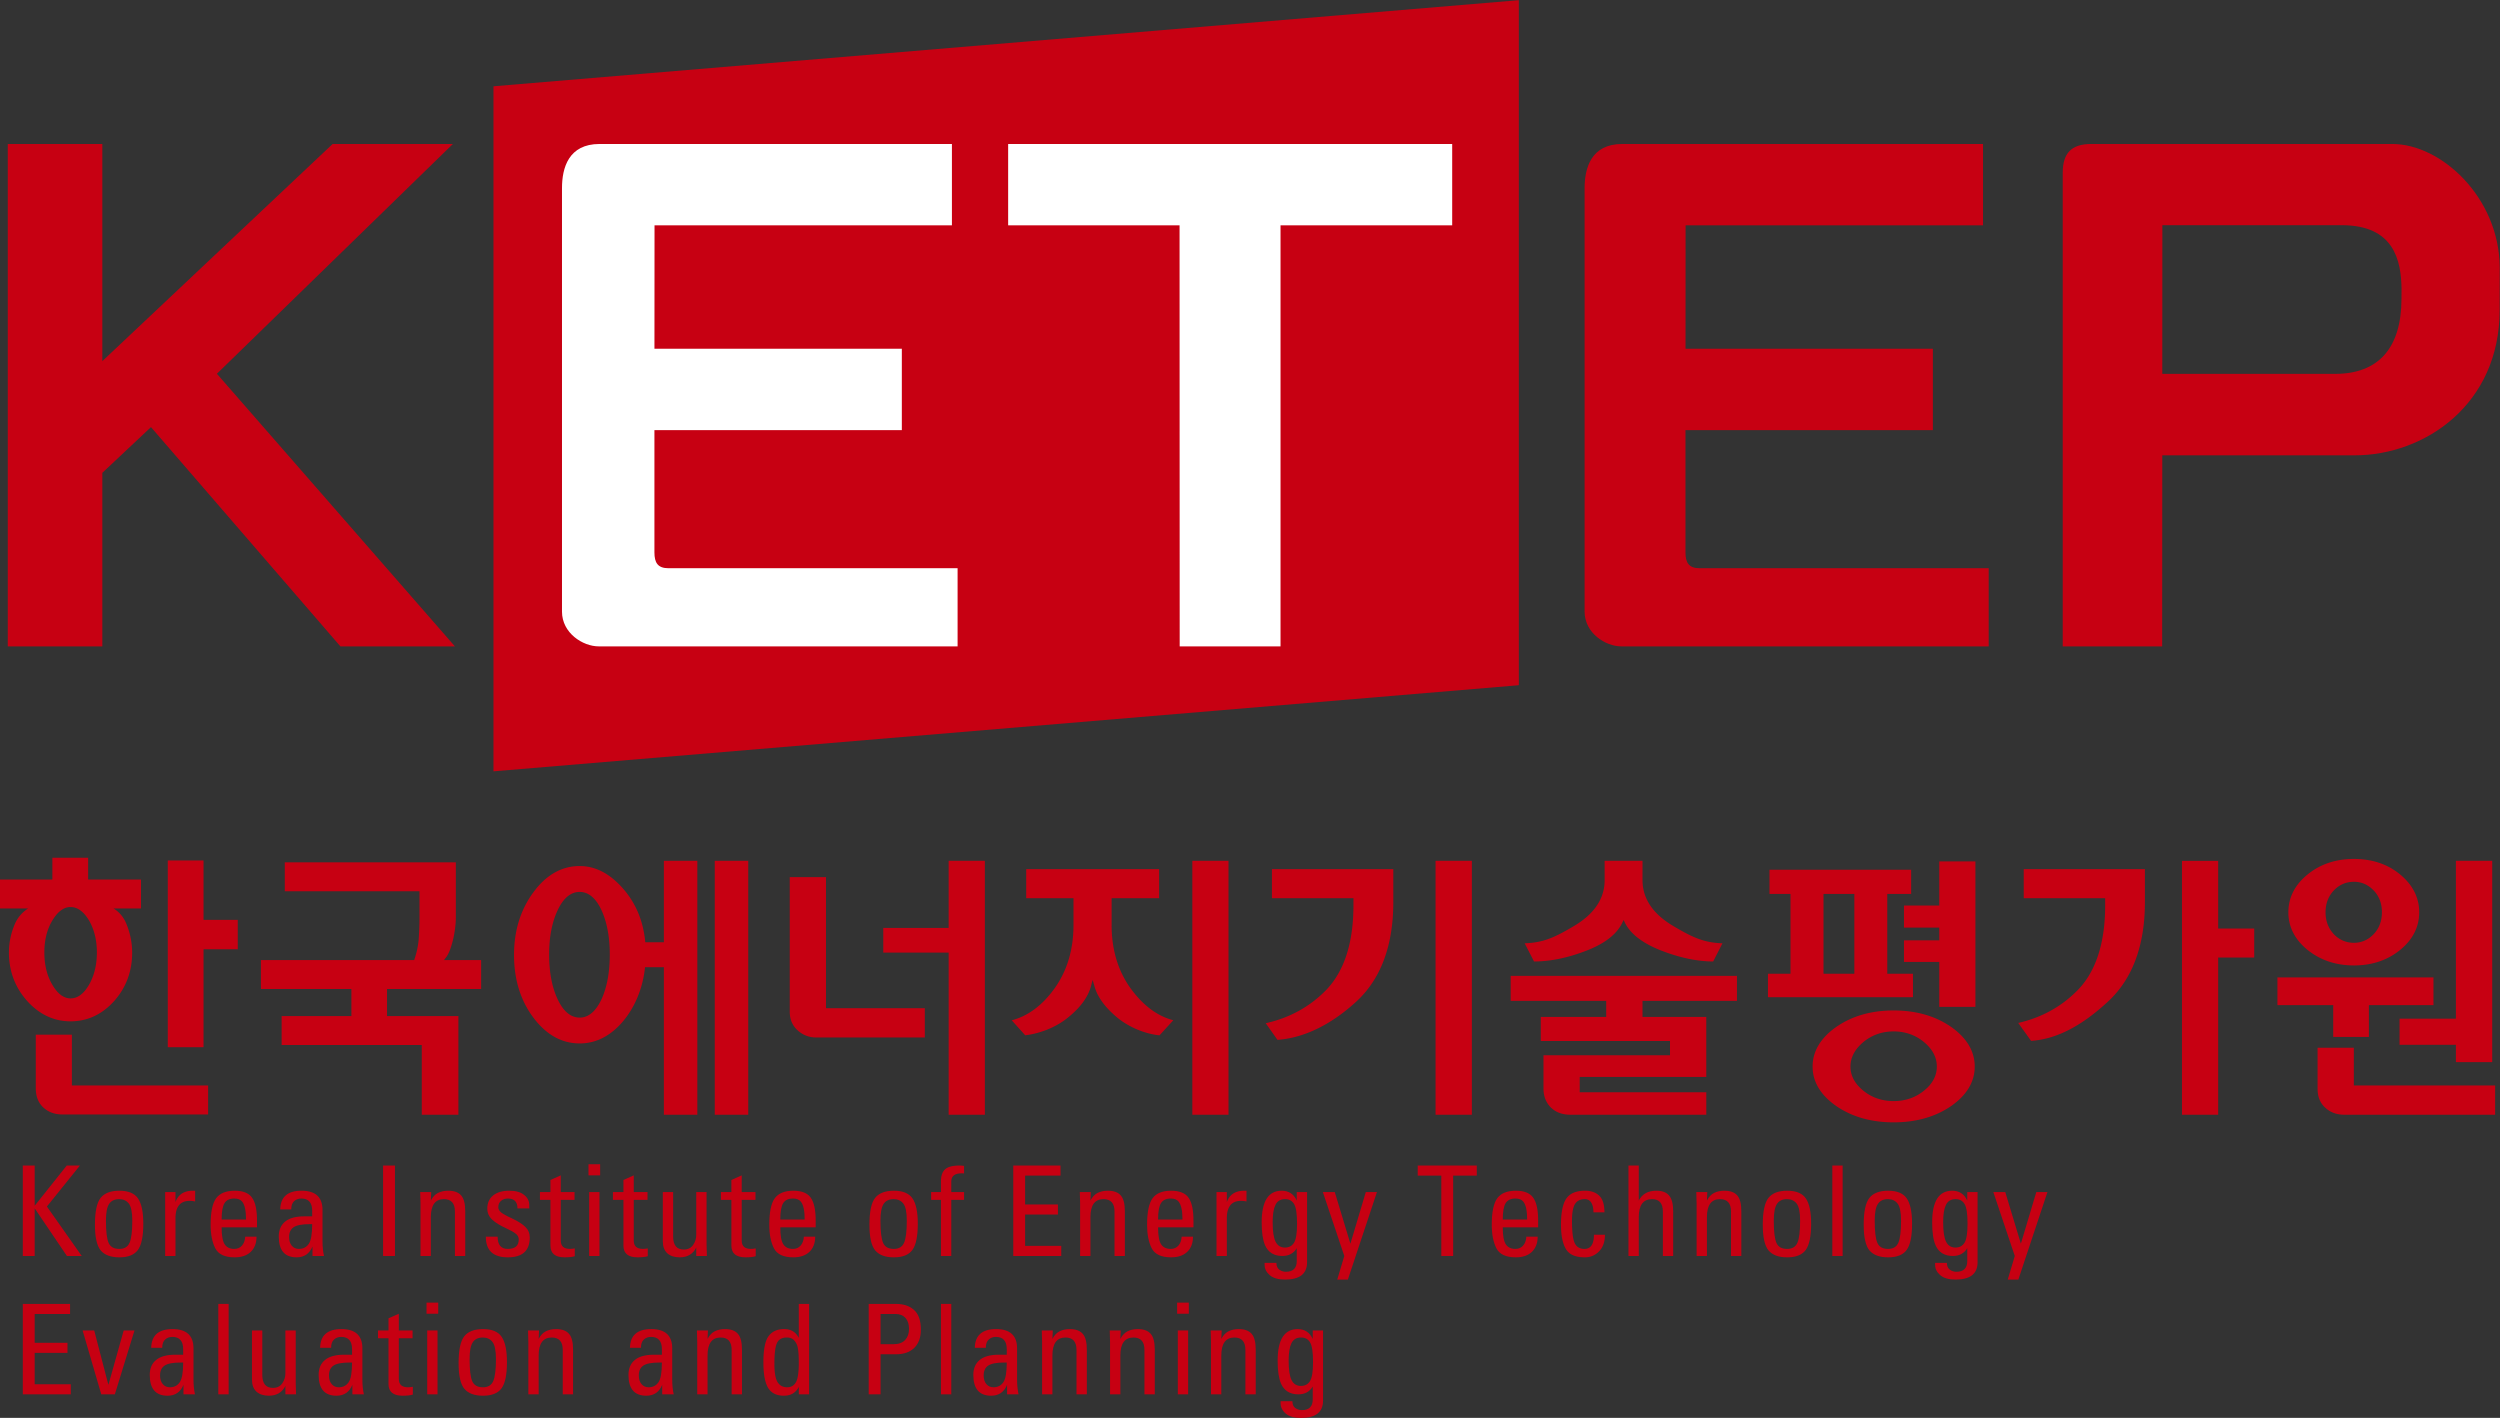 <svg xmlns="http://www.w3.org/2000/svg" xml:space="preserve" width="705.291" height="400" viewBox="0 0 705.291 400"><rect x="0" y="0" width="705.291" height="400" fill="#333333" stroke="none"/><defs><clipPath id="a" clipPathUnits="userSpaceOnUse"><path d="M0 595.28h841.89V0H0Z"/></clipPath></defs><g clip-path="url(#a)" transform="matrix(2.355 0 0 -2.355 -683.998 824.735)"><path d="M0 0v14.645h29.635v9.748H.006l.008 14.782h35.63v9.746h-43.22c-3.723 0-4.504-2.871-4.509-5.28V-7.098c0-2.575 2.511-4.165 4.393-4.165h44.016v9.362H1.687C.397-1.901 0-1.235 0 0m-162.061 48.921-27.591-26.013v26.013h-11.327v-60.184h11.327V9.526l5.826 5.476 22.693-26.265h13.717l-28.513 32.657 28.274 27.527zM85.78 31.593c-.053 3.315-.854 7.599-7.155 7.599H57.129l-.01-17.811h20.707c5.197 0 7.946 3.111 7.946 9.005zm11.761 2.604-.007-5.168c0-11.304-8.957-17.407-17.386-17.407H57.119l-.015-22.885H45.193v56.728c0 2.344 1.022 3.456 3.426 3.456h36.043c5.896 0 12.802-6.417 12.879-14.724M-19.963-15.916l-122.833-10.316v82.064l122.833 10.316z" style="fill:#c70012;fill-opacity:1;fill-rule:nonzero;stroke:none" transform="translate(492.356 284.037)"/><path d="M0 0h20.534l.015-50.438H32.63V0h20.564v9.746H0Zm-40.694-41.076h34.638v-9.362h-42.998c-1.889 0-4.397 1.59-4.393 4.166V4.466c0 2.409.782 5.28 4.501 5.28h42.21V0h-35.626l-.01-14.782h29.635v-9.748h-29.638v-14.645c0-1.235.393-1.901 1.681-1.901" style="fill:#fff;fill-opacity:1;fill-rule:nonzero;stroke:none" transform="translate(411.216 323.212)"/><path d="m0 0-1.124 2.182c2.321.073 3.696.755 6.015 2.134 2.365 1.431 3.566 3.257 3.566 5.436v2.308h4.537V9.752c0-2.179 1.205-4.005 3.577-5.436 2.322-1.379 3.699-2.061 5.998-2.134L21.459 0c-1.904.009-3.988.445-6.201 1.302-2.221.865-3.682 1.977-4.35 3.304l-.178.366-.178-.368c-.67-1.367-2.116-2.479-4.306-3.315C4.064.442 1.965.009 0 0m24.307-4.713v2.996H-2.799v-2.996H8.645v-1.928H.807v-2.882h15.479v-1.711H1.131v-3.983c0-.923.299-1.685.876-2.265.589-.578 1.372-.872 2.329-.872h16.299v2.686H5.469v1.839h15.164v7.188h-7.639v1.928zM-7.449-18.354h-4.349V12.06h4.349zM-31.398 7.583h9.764v-.848c0-4.524-1.12-7.964-3.333-10.215-1.933-1.96-4.344-3.284-7.174-3.913l1.405-1.993c3.148.22 6.413 1.799 9.446 4.586 2.943 2.706 4.431 6.717 4.431 11.905v3.958h-14.539zm-11.819-14.62-1.648-1.808c-1.696.166-3.577.943-4.947 2.032-1.542 1.257-2.508 2.563-2.857 3.89l-.209.724-.189-.724c-.351-1.349-1.315-2.645-2.849-3.859-1.634-1.299-3.675-1.911-5.042-2.053l-1.611 1.794c1.905.488 3.609 1.739 5.064 3.728 1.549 2.124 2.334 4.706 2.334 7.667v3.229h-5.664v3.48h15.922v-3.48h-5.691V4.354c0-2.973.79-5.551 2.343-7.667 1.475-1.989 3.166-3.237 5.044-3.724m2.282-11.317h4.334V12.06h-4.334zM-65.789 12.06v-30.414h-4.338V1.064h-7.83v2.961h7.83v8.035Zm-19.031-1.953h-4.344V-6c0-.926.316-1.675.934-2.235a3.215 3.215 0 0 1 2.241-.865h13.007v3.504H-84.82Zm-26.874-14.591c-.686-1.479-1.571-2.237-2.634-2.237-1.074 0-1.972.758-2.657 2.237-.668 1.437-1.002 3.228-1.002 5.327 0 2.049.334 3.822 1.002 5.261.685 1.479 1.58 2.231 2.657 2.231 1.067 0 1.954-.752 2.634-2.231.647-1.443.972-3.213.972-5.261 0-2.099-.325-3.89-.972-5.327m7.451 6.787h-2.225c-.263 2.801-1.297 4.949-2.836 6.622-1.491 1.626-3.145 2.51-5.024 2.51-2.14 0-4.004-1.048-5.528-3.122-1.555-2.092-2.337-4.625-2.337-7.53 0-2.934.782-5.469 2.337-7.529 1.531-2.036 3.388-3.068 5.528-3.068 1.89 0 3.576.828 5.024 2.455 1.445 1.629 2.513 3.924 2.808 6.676h2.253v-17.671h4.009V12.06h-4.009zm6.097-20.657h4.011V12.06h-4.011zM95.738-9.039h4.273v3.809h7.735v3.327H89.054V-5.23h6.684zm2.469-5.807v4.513h-4.343v-4.884c0-.983.295-1.735.923-2.298.593-.556 1.355-.839 2.283-.839h18.063v3.508zm5.475 4.864h6.752v-2.07h4.35V12.06h-4.35V-6.846h-6.752zM94.818 5.896c0-1.032.332-1.905.981-2.614.662-.69 1.48-1.042 2.424-1.042.91 0 1.705.352 2.366 1.042.653.695.983 1.569.983 2.614 0 1.049-.33 1.928-.983 2.608-.661.693-1.456 1.046-2.366 1.046-.944 0-1.762-.353-2.424-1.049-.649-.694-.981-1.571-.981-2.605m-4.455 0c0 1.757.772 3.274 2.273 4.506 1.528 1.257 3.402 1.885 5.584 1.885 2.182 0 4.058-.628 5.564-1.885 1.498-1.251 2.253-2.764 2.253-4.506 0-1.744-.755-3.254-2.253-4.486-1.516-1.246-3.391-1.881-5.564-1.881-2.167 0-4.051.635-5.584 1.881-1.501 1.231-2.273 2.736-2.273 4.486m-31.701 5.167h14.517V7.105c0-5.193-1.495-9.203-4.423-11.905-3.199-2.966-6.211-4.505-9.211-4.709l-1.541 2.148c2.787.64 5.166 1.947 7.07 3.881 2.223 2.237 3.344 5.675 3.344 10.215v.848h-9.756Zm23.295-7.115v8.112h-4.336v-30.414h4.336V.472h4.316v3.476Zm-33.414 8.046V6.707h-4.227V4.064h4.227V2.533h-4.227V-.048h4.227v-5.383h4.331v17.425zm-.291-24.577c0 1.099-.516 2.085-1.544 2.937-1.02.838-2.242 1.272-3.626 1.272-1.383 0-2.61-.434-3.629-1.272-1.029-.866-1.547-1.852-1.547-2.937 0-1.095.518-2.066 1.547-2.896 1.014-.825 2.235-1.241 3.629-1.241 1.393 0 2.613.416 3.622 1.241 1.026.812 1.548 1.788 1.548 2.896m4.539 0c0-1.829-.949-3.416-2.811-4.722-1.891-1.304-4.214-1.963-6.898-1.963-2.683 0-5.006.659-6.893 1.963-1.871 1.314-2.818 2.893-2.818 4.722 0 1.82.947 3.418 2.821 4.736 1.884 1.318 4.204 1.983 6.89 1.983 2.684 0 5.007-.665 6.898-1.983 1.862-1.313 2.811-2.911 2.811-4.736M38.37 8.097h-3.695v-9.564h3.695zm7.021-12.374h-17.37v2.809h2.7v9.565h-2.516v2.893h16.971V8.097h-2.861v-9.565h3.076zM-130.309.53c.305.407.57 1.108.809 2.078.223.967.336 1.854.336 2.71v6.56h-20.49V8.412h16.136V5.201c0-.811-.035-1.657-.099-2.596a10.027 10.027 0 0 0-.487-2.277l-.045-.154h-18.366v-3.47h10.841V-6.54h-8.357v-3.463h16.788v-8.351h4.387V-6.54h-8.551v3.244h11.273v3.47h-4.449zm-29.079 11.57h-4.281v-22.368h4.281V1.466h4.1v3.523h-4.1zm-15.934-16.519c.857 0 1.591.545 2.24 1.671.604 1.078.917 2.363.917 3.82 0 1.464-.313 2.744-.917 3.805-.64 1.091-1.392 1.648-2.24 1.648-.817 0-1.552-.557-2.198-1.648-.618-1.037-.937-2.314-.937-3.805 0-1.482.319-2.768.937-3.824.64-1.107 1.375-1.667 2.198-1.667m0-2.749c-1.979 0-3.719.817-5.178 2.421-1.46 1.623-2.201 3.585-2.201 5.819 0 1.231.264 2.409.748 3.509a4.145 4.145 0 0 0 1.548 1.769h-3.382v3.47h6.289v2.613h4.286V9.82h6.332V6.35h-3.294s.981-.495 1.514-1.769a9.058 9.058 0 0 0 .722-3.509c0-2.25-.722-4.204-2.167-5.819-1.442-1.604-3.203-2.421-5.217-2.421m.162-7.678h16.321v-3.476h-17.475c-.912 0-1.68.288-2.278.845-.591.555-.893 1.331-.893 2.298v6.414h4.325z" style="fill:#c70012;fill-opacity:1;fill-rule:nonzero;stroke:none" transform="translate(474.215 235.023)"/><path d="m0 0 3.843 4.82h1.575L1.465-.09l4.174-5.925H3.864L0-.303v-5.712h-1.421V4.82H0Z" style="fill:#c70012;fill-opacity:1;fill-rule:nonzero;stroke:none" transform="translate(294.598 205.76)"/><path d="M0 0c0-1.274.105-2.159.316-2.648.211-.487.641-.73 1.288-.73.604 0 1.013.248 1.23.744.215.495.323 1.373.323 2.634 0 1.007-.136 1.689-.411 2.048-.275.356-.661.537-1.157.537-.559 0-.964-.194-1.214-.582C.125 1.621 0 .953 0 0m-1.318-.492c0 1.585.229 2.661.684 3.231.462.57 1.208.855 2.238.855 1.08 0 1.828-.313 2.245-.936.418-.618.626-1.627.626-3.026 0-1.496-.216-2.542-.647-3.135-.432-.589-1.173-.884-2.224-.884-1.02 0-1.764.276-2.229.825-.462.555-.693 1.579-.693 3.07" style="fill:#c70012;fill-opacity:1;fill-rule:nonzero;stroke:none" transform="translate(303.136 203.97)"/><path d="M0 0v7.655h1.236V6.456c.324.908 1.023 1.362 2.098 1.362h.258V6.529a2.992 2.992 0 0 1-.662.074c-1.13 0-1.694-.697-1.694-2.09V0Z" style="fill:#c70012;fill-opacity:1;fill-rule:nonzero;stroke:none" transform="translate(310.231 199.746)"/><path d="M0 0h2.922c0 1.055-.154 1.771-.464 2.149-.196.246-.51.369-.942.369-.55 0-.939-.185-1.17-.553C.115 1.598 0 .941 0 0m0-.935c0-.992.123-1.67.368-2.039.245-.363.628-.545 1.148-.545.378 0 .685.132.921.399.234.268.365.624.389 1.065H4.18c0-.769-.23-1.375-.691-1.818-.462-.437-1.105-.654-1.929-.654-1.178 0-1.953.363-2.326 1.089-.368.732-.552 1.666-.552 2.805 0 1.522.218 2.581.655 3.179.442.604 1.185.907 2.231.907.991 0 1.682-.277 2.076-.832.397-.55.595-1.468.595-2.754v-.802z" style="fill:#c70012;fill-opacity:1;fill-rule:nonzero;stroke:none" transform="translate(316.995 204.111)"/><path d="M0 0c-.938 0-1.588-.123-1.95-.368-.363-.245-.545-.636-.545-1.171 0-.441.107-.791.323-1.046.216-.255.501-.382.854-.382.501 0 .891.196 1.171.589C.132-1.985.272-1.193.272 0zm-3.555 1.766c.03 1.491.88 2.239 2.554 2.239s2.51-.774 2.51-2.319v-3.762c0-.61.059-1.188.177-1.737H.309v1.141c-.353-.869-.989-1.304-1.906-1.304-1.424 0-2.135.832-2.135 2.496 0 .776.255 1.372.766 1.79.51.415 1.271.624 2.282.624h.956v.655c0 .986-.434 1.48-1.303 1.48-.348 0-.637-.108-.868-.323-.226-.212-.339-.539-.339-.98z" style="fill:#c70012;fill-opacity:1;fill-rule:nonzero;stroke:none" transform="translate(327.571 203.56)"/><path d="M336.336 210.581h1.421v-10.835h-1.421z" style="fill:#c70012;fill-opacity:1;fill-rule:nonzero;stroke:none"/><path d="M0 0h-1.236v6.309c0 .368-.013.816-.037 1.346H.045L0 6.639c.226.438.511.741.854.913.348.177.76.266 1.237.266.701 0 1.214-.188 1.538-.559.329-.368.494-1.007.494-1.914V0H2.886v5.322c0 .991-.44 1.488-1.318 1.488C.523 6.81 0 6.091 0 4.651Z" style="fill:#c70012;fill-opacity:1;fill-rule:nonzero;stroke:none" transform="translate(342.056 199.746)"/><path d="M0 0c0-.975.405-1.464 1.214-1.464.428 0 .753.091.98.273.225.186.338.476.338.868 0 .275-.128.509-.383.699-.255.196-.638.41-1.148.641-.716.324-1.269.668-1.657 1.031-.387.368-.58.806-.58 1.316 0 .673.232 1.199.698 1.576.467.377 1.112.568 1.936.568.771 0 1.362-.168 1.774-.502.413-.329.619-.729.619-1.198v-.421H2.378c0 .79-.379 1.185-1.134 1.185-.344 0-.623-.093-.839-.28-.216-.187-.324-.441-.324-.766 0-.295.191-.557.574-.787.383-.225.766-.422 1.148-.589.648-.304 1.151-.628 1.51-.972.357-.343.536-.77.536-1.28 0-1.581-.878-2.371-2.635-2.371-1.752 0-2.627.826-2.627 2.473z" style="fill:#c70012;fill-opacity:1;fill-rule:nonzero;stroke:none" transform="translate(350.057 202.057)"/><path d="M0 0v.936h1.258v1.45l1.237.552V.936h1.649V0H2.495v-4.887c0-.319.09-.564.272-.736.187-.166.464-.25.832-.25.137 0 .329.019.574.059v-.934c-.295-.09-.701-.134-1.222-.134-1.128 0-1.693.467-1.693 1.4V0Z" style="fill:#c70012;fill-opacity:1;fill-rule:nonzero;stroke:none" transform="translate(355.127 206.466)"/><path d="M361.022 207.401h1.237v-7.655h-1.237zm-.08 3.334h1.398v-1.332h-1.398z" style="fill:#c70012;fill-opacity:1;fill-rule:nonzero;stroke:none"/><path d="M0 0v.936h1.258v1.45l1.237.552V.936h1.649V0H2.495v-4.887c0-.319.09-.564.272-.736.187-.166.464-.25.832-.25.137 0 .329.019.574.059v-.934c-.295-.09-.701-.134-1.222-.134-1.128 0-1.693.467-1.693 1.4V0Z" style="fill:#c70012;fill-opacity:1;fill-rule:nonzero;stroke:none" transform="translate(363.871 206.466)"/><path d="M0 0h1.237v-5.322c0-1.04.424-1.56 1.273-1.56.495 0 .868.182 1.118.545.251.363.376.763.376 1.199V0h1.237v-6.309c0-.373.012-.822.037-1.346H4.004v1.015c-.387-.784-1.049-1.177-1.987-1.177-.628 0-1.121.162-1.48.485C.179-7.002 0-6.523 0-5.896Z" style="fill:#c70012;fill-opacity:1;fill-rule:nonzero;stroke:none" transform="translate(369.847 207.401)"/><path d="M0 0v.936h1.258v1.45l1.237.552V.936h1.649V0H2.495v-4.887c0-.319.09-.564.272-.736.186-.166.463-.25.832-.25.137 0 .329.019.574.059v-.934c-.295-.09-.702-.134-1.222-.134-1.128 0-1.693.467-1.693 1.4V0Z" style="fill:#c70012;fill-opacity:1;fill-rule:nonzero;stroke:none" transform="translate(376.803 206.466)"/><path d="M0 0h2.922c0 1.055-.154 1.771-.464 2.149-.196.246-.51.369-.942.369-.55 0-.939-.185-1.17-.553C.116 1.598 0 .941 0 0m0-.935c0-.992.123-1.67.368-2.039.246-.363.628-.545 1.148-.545.378 0 .685.132.921.399.234.268.365.624.389 1.065h1.355c0-.769-.231-1.375-.692-1.818-.461-.437-1.104-.654-1.929-.654-1.178 0-1.953.363-2.326 1.089-.368.732-.552 1.666-.552 2.805 0 1.522.218 2.581.655 3.179.442.604 1.185.907 2.231.907.991 0 1.683-.277 2.076-.832.397-.55.596-1.468.596-2.754v-.802z" style="fill:#c70012;fill-opacity:1;fill-rule:nonzero;stroke:none" transform="translate(383.92 204.111)"/><path d="M0 0c0-1.274.105-2.159.316-2.648.211-.487.641-.73 1.288-.73.604 0 1.013.248 1.23.744.215.495.323 1.373.323 2.634 0 1.007-.136 1.689-.411 2.048-.275.356-.661.537-1.157.537-.559 0-.964-.194-1.214-.582C.125 1.621 0 .953 0 0m-1.318-.492c0 1.585.229 2.661.684 3.231.462.57 1.207.855 2.238.855 1.08 0 1.828-.313 2.245-.936.418-.618.626-1.627.626-3.026 0-1.496-.216-2.542-.647-3.135-.432-.589-1.173-.884-2.224-.884-1.02 0-1.764.276-2.229.825-.462.555-.693 1.579-.693 3.07" style="fill:#c70012;fill-opacity:1;fill-rule:nonzero;stroke:none" transform="translate(395.917 203.97)"/><path d="M0 0h1.178v1.288c0 .663.166 1.144.5 1.443.339.298.916.449 1.73.449.177 0 .356-.015.538-.043v-.906a1.513 1.513 0 0 1-.288.014c-.829 0-1.243-.331-1.243-.994V0h1.531v-.936H2.415v-6.719H1.178v6.719H0Z" style="fill:#c70012;fill-opacity:1;fill-rule:nonzero;stroke:none" transform="translate(401.989 207.401)"/><path d="M0 0v10.835h5.661V9.628H1.42V6.175h3.932V4.969H1.42V1.208h4.329V0Z" style="fill:#c70012;fill-opacity:1;fill-rule:nonzero;stroke:none" transform="translate(411.828 199.746)"/><path d="M0 0h-1.236v6.309c0 .368-.013.816-.037 1.346H.045L0 6.639c.226.438.511.741.854.913.349.177.761.266 1.237.266.701 0 1.214-.188 1.538-.559.329-.368.494-1.007.494-1.914V0H2.886v5.322c0 .991-.439 1.488-1.318 1.488C.523 6.81 0 6.091 0 4.651Z" style="fill:#c70012;fill-opacity:1;fill-rule:nonzero;stroke:none" transform="translate(421.073 199.746)"/><path d="M0 0h2.923c0 1.055-.154 1.771-.465 2.149-.195.246-.51.369-.941.369-.551 0-.94-.185-1.171-.553C.116 1.598 0 .941 0 0m0-.935c0-.992.122-1.67.368-2.039.245-.363.628-.545 1.149-.545.377 0 .683.132.92.399.234.268.365.624.389 1.065h1.355c0-.769-.231-1.375-.692-1.818-.461-.437-1.104-.654-1.929-.654-1.178 0-1.953.363-2.326 1.089-.368.732-.551 1.666-.551 2.805 0 1.522.217 2.581.654 3.179.442.604 1.185.907 2.23.907.993 0 1.684-.277 2.077-.832.397-.55.595-1.468.595-2.754v-.802z" style="fill:#c70012;fill-opacity:1;fill-rule:nonzero;stroke:none" transform="translate(429.177 204.111)"/><path d="M0 0v7.655h1.237V6.456c.324.908 1.023 1.362 2.098 1.362h.257V6.529a2.972 2.972 0 0 1-.662.074c-1.129 0-1.693-.697-1.693-2.09V0Z" style="fill:#c70012;fill-opacity:1;fill-rule:nonzero;stroke:none" transform="translate(436.176 199.746)"/><path d="M0 0c0-1.095.118-1.874.353-2.341.236-.46.609-.691 1.119-.691.471 0 .83.186 1.074.559.251.378.376 1.143.376 2.296 0 1.163-.114 1.945-.346 2.341-.23.401-.591.605-1.082.605-.555 0-.942-.232-1.163-.692C.11 1.619 0 .928 0 0m-.965-4.864H.448c0-.385.121-.658.362-.826.24-.161.496-.243.765-.243.873 0 1.311.428 1.311 1.282v1.552c-.369-.628-.943-.942-1.723-.942-1.006 0-1.698.429-2.076 1.288-.27.618-.404 1.534-.404 2.745 0 2.523.798 3.785 2.399 3.785.839 0 1.44-.393 1.804-1.179v1.016h1.236v-8.399c0-1.388-.881-2.083-2.643-2.083-.804 0-1.413.176-1.826.523-.412.354-.618.768-.618 1.244z" style="fill:#c70012;fill-opacity:1;fill-rule:nonzero;stroke:none" transform="translate(442.903 203.787)"/><path d="M0 0h1.428l1.871-6.183L5.145 0h1.334L2.996-10.482H1.723l.846 2.827z" style="fill:#c70012;fill-opacity:1;fill-rule:nonzero;stroke:none" transform="translate(448.916 207.401)"/><path d="M0 0h7.073v-1.207H4.246v-9.628h-1.42v9.628H0Z" style="fill:#c70012;fill-opacity:1;fill-rule:nonzero;stroke:none" transform="translate(460.281 210.581)"/><path d="M0 0h2.923c0 1.055-.154 1.771-.464 2.149-.196.246-.51.369-.942.369-.55 0-.94-.185-1.171-.553C.116 1.598 0 .941 0 0m0-.935c0-.992.123-1.67.369-2.039.245-.363.627-.545 1.148-.545.378 0 .684.132.921.399.234.268.365.624.388 1.065h1.356c0-.769-.231-1.375-.693-1.818-.461-.437-1.104-.654-1.928-.654-1.178 0-1.954.363-2.327 1.089-.367.732-.551 1.666-.551 2.805 0 1.522.217 2.581.655 3.179.441.604 1.185.907 2.23.907.992 0 1.684-.277 2.077-.832.396-.55.595-1.468.595-2.754v-.802z" style="fill:#c70012;fill-opacity:1;fill-rule:nonzero;stroke:none" transform="translate(470.467 204.111)"/><path d="M0 0h1.317c0-.854-.235-1.519-.707-1.995a2.292 2.292 0 0 0-1.7-.714c-1.119 0-1.875.331-2.267.994-.393.663-.589 1.629-.589 2.901 0 1.486.216 2.54.647 3.158.432.618 1.178.927 2.238.927.721 0 1.289-.203 1.702-.604.411-.403.617-1.064.617-1.987H-.06c0 .501-.088.887-.264 1.162a.855.855 0 0 1-.766.421c-.54 0-.932-.195-1.178-.582-.24-.387-.361-1.055-.361-2.003 0-1.339.11-2.238.332-2.694.221-.457.61-.684 1.17-.684C-.376-1.695 0-1.128 0 0" style="fill:#c70012;fill-opacity:1;fill-rule:nonzero;stroke:none" transform="translate(481.39 202.293)"/><path d="M0 0h1.236v-4.196c.409.786 1.105 1.179 2.091 1.179.712 0 1.228-.194 1.546-.582.324-.383.486-1.013.486-1.891v-5.345H4.122v5.322c0 .992-.432 1.488-1.296 1.488-1.058 0-1.59-.719-1.59-2.159v-4.651H0Z" style="fill:#c70012;fill-opacity:1;fill-rule:nonzero;stroke:none" transform="translate(485.525 210.581)"/><path d="M0 0h-1.237v6.309c0 .368-.012.816-.036 1.346H.044L0 6.639c.226.438.511.741.854.913.348.177.76.266 1.237.266.701 0 1.214-.188 1.538-.559.329-.368.493-1.007.493-1.914V0H2.886v5.322c0 .991-.44 1.488-1.319 1.488C.522 6.81 0 6.091 0 4.651Z" style="fill:#c70012;fill-opacity:1;fill-rule:nonzero;stroke:none" transform="translate(494.925 199.746)"/><path d="M0 0c0-1.274.104-2.159.315-2.648.212-.487.641-.73 1.289-.73.603 0 1.013.248 1.23.744.215.495.322 1.373.322 2.634 0 1.007-.136 1.689-.411 2.048-.274.356-.661.537-1.156.537-.56 0-.964-.194-1.214-.582C.125 1.621 0 .953 0 0m-1.318-.492c0 1.585.228 2.661.683 3.231.462.57 1.207.855 2.239.855 1.08 0 1.828-.313 2.245-.936.417-.618.626-1.627.626-3.026 0-1.496-.216-2.542-.648-3.135-.432-.589-1.173-.884-2.223-.884-1.02 0-1.764.276-2.23.825-.462.555-.692 1.579-.692 3.07" style="fill:#c70012;fill-opacity:1;fill-rule:nonzero;stroke:none" transform="translate(502.934 203.97)"/><path d="M509.947 210.581h1.236v-10.835h-1.236z" style="fill:#c70012;fill-opacity:1;fill-rule:nonzero;stroke:none"/><path d="M0 0c0-1.274.105-2.159.316-2.648.211-.487.641-.73 1.288-.73.604 0 1.013.248 1.23.744.215.495.324 1.373.324 2.634 0 1.007-.137 1.689-.412 2.048-.275.356-.661.537-1.156.537-.56 0-.965-.194-1.215-.582C.125 1.621 0 .953 0 0m-1.318-.492c0 1.585.228 2.661.685 3.231.461.57 1.207.855 2.237.855 1.08 0 1.829-.313 2.246-.936.417-.618.626-1.627.626-3.026 0-1.496-.216-2.542-.648-3.135-.432-.589-1.174-.884-2.224-.884-1.02 0-1.763.276-2.229.825-.462.555-.693 1.579-.693 3.07" style="fill:#c70012;fill-opacity:1;fill-rule:nonzero;stroke:none" transform="translate(515.025 203.97)"/><path d="M0 0c0-1.095.118-1.874.353-2.341.235-.46.608-.691 1.118-.691.472 0 .83.186 1.076.559.25.378.374 1.143.374 2.296 0 1.163-.114 1.945-.344 2.341-.231.401-.593.605-1.084.605-.554 0-.94-.232-1.163-.692C.11 1.619 0 .928 0 0m-.965-4.864H.447c0-.385.122-.658.363-.826.241-.161.495-.243.766-.243.873 0 1.311.428 1.311 1.282v1.552c-.37-.628-.944-.942-1.725-.942-1.004 0-1.697.429-2.075 1.288-.271.618-.404 1.534-.404 2.745 0 2.523.799 3.785 2.399 3.785.838 0 1.441-.393 1.805-1.179v1.016h1.236v-8.399c0-1.388-.882-2.083-2.643-2.083-.806 0-1.415.176-1.826.523-.412.354-.619.768-.619 1.244z" style="fill:#c70012;fill-opacity:1;fill-rule:nonzero;stroke:none" transform="translate(523.225 203.787)"/><path d="M0 0h1.428l1.87-6.183L5.146 0h1.333L2.995-10.482H1.724l.844 2.827z" style="fill:#c70012;fill-opacity:1;fill-rule:nonzero;stroke:none" transform="translate(529.237 207.401)"/><path d="M0 0v10.834h5.661V9.628h-4.24V6.175h3.931V4.968H1.421V1.207h4.328V0Z" style="fill:#c70012;fill-opacity:1;fill-rule:nonzero;stroke:none" transform="translate(293.177 183.17)"/><path d="m0 0 1.833 6.522h1.295L.773-1.133H-.854l-2.237 7.655H-1.7Z" style="fill:#c70012;fill-opacity:1;fill-rule:nonzero;stroke:none" transform="translate(303.43 184.304)"/><path d="M0 0c-.938 0-1.588-.122-1.951-.367-.363-.246-.545-.637-.545-1.172 0-.441.108-.79.324-1.045.216-.255.501-.383.854-.383.5 0 .891.196 1.171.59C.132-1.985.272-1.193.272 0zm-3.555 1.766c.029 1.492.88 2.239 2.554 2.239 1.673 0 2.51-.773 2.51-2.318v-3.763c0-.609.059-1.187.176-1.737H.309v1.141C-.045-3.54-.68-3.976-1.598-3.976c-1.423 0-2.134.832-2.134 2.496 0 .776.255 1.372.766 1.79.509.416 1.27.625 2.281.625h.957v.654c0 .986-.434 1.48-1.303 1.48-.348 0-.637-.108-.868-.323-.226-.212-.339-.539-.339-.98z" style="fill:#c70012;fill-opacity:1;fill-rule:nonzero;stroke:none" transform="translate(312.115 186.983)"/><path d="M316.597 194.005h1.237v-10.834h-1.237z" style="fill:#c70012;fill-opacity:1;fill-rule:nonzero;stroke:none"/><path d="M0 0h1.237v-5.323c0-1.04.425-1.56 1.273-1.56.495 0 .868.182 1.118.545.251.363.377.764.377 1.2V0h1.236v-6.31c0-.372.012-.822.037-1.345H4.005v1.014c-.388-.784-1.05-1.177-1.988-1.177-.628 0-1.121.163-1.48.486C.18-7.002 0-6.524 0-5.896Z" style="fill:#c70012;fill-opacity:1;fill-rule:nonzero;stroke:none" transform="translate(320.63 190.826)"/><path d="M0 0c-.938 0-1.588-.122-1.951-.367-.363-.246-.545-.637-.545-1.172 0-.441.108-.79.324-1.045.216-.255.501-.383.854-.383.501 0 .891.196 1.171.59C.132-1.985.272-1.193.272 0zm-3.555 1.766c.029 1.492.88 2.239 2.554 2.239 1.673 0 2.51-.773 2.51-2.318v-3.763c0-.609.059-1.187.176-1.737H.309v1.141C-.045-3.54-.68-3.976-1.598-3.976c-1.423 0-2.134.832-2.134 2.496 0 .776.255 1.372.766 1.79.509.416 1.27.625 2.281.625h.957v.654c0 .986-.434 1.48-1.303 1.48-.348 0-.637-.108-.868-.323-.226-.212-.339-.539-.339-.98z" style="fill:#c70012;fill-opacity:1;fill-rule:nonzero;stroke:none" transform="translate(332.348 186.983)"/><path d="M0 0v.936h1.258v1.45l1.237.551V.936h1.649V0H2.495v-4.888c0-.318.09-.564.273-.736.186-.165.463-.25.831-.25.137 0 .329.02.575.059v-.934c-.295-.089-.702-.134-1.222-.134-1.129 0-1.694.467-1.694 1.4V0Z" style="fill:#c70012;fill-opacity:1;fill-rule:nonzero;stroke:none" transform="translate(335.726 189.89)"/><path d="M341.622 190.826h1.236v-7.655h-1.236zm-.081 3.333h1.398v-1.332h-1.398z" style="fill:#c70012;fill-opacity:1;fill-rule:nonzero;stroke:none"/><path d="M0 0c0-1.274.105-2.159.316-2.648.211-.486.641-.73 1.288-.73.604 0 1.013.249 1.23.744.215.496.323 1.374.323 2.634 0 1.008-.136 1.689-.411 2.048-.275.357-.661.537-1.157.537-.559 0-.964-.194-1.214-.581C.125 1.621 0 .953 0 0m-1.318-.492c0 1.586.229 2.661.684 3.231.462.57 1.208.855 2.238.855 1.08 0 1.828-.313 2.245-.936.418-.618.626-1.627.626-3.026 0-1.496-.216-2.541-.647-3.134-.432-.59-1.173-.885-2.224-.885-1.02 0-1.764.276-2.229.825-.462.555-.693 1.579-.693 3.07" style="fill:#c70012;fill-opacity:1;fill-rule:nonzero;stroke:none" transform="translate(346.7 187.394)"/><path d="M0 0h-1.236v6.309c0 .368-.013.815-.037 1.346H.045L0 6.639c.226.437.511.74.854.913.349.177.76.265 1.237.265.701 0 1.214-.188 1.538-.559.329-.368.494-1.007.494-1.913V0H2.886v5.322c0 .991-.44 1.487-1.318 1.487C.523 6.809 0 6.09 0 4.651Z" style="fill:#c70012;fill-opacity:1;fill-rule:nonzero;stroke:none" transform="translate(354.973 183.17)"/><path d="M0 0c-.938 0-1.588-.122-1.951-.367-.363-.246-.545-.637-.545-1.172 0-.441.108-.79.324-1.045.216-.255.501-.383.854-.383.5 0 .891.196 1.171.59C.132-1.985.272-1.193.272 0zm-3.555 1.766c.029 1.492.88 2.239 2.553 2.239 1.674 0 2.511-.773 2.511-2.318v-3.763c0-.609.059-1.187.176-1.737H.309v1.141C-.045-3.54-.68-3.976-1.598-3.976c-1.423 0-2.134.832-2.134 2.496 0 .776.255 1.372.766 1.79.509.416 1.27.625 2.281.625h.957v.654c0 .986-.434 1.48-1.303 1.48-.348 0-.637-.108-.869-.323-.225-.212-.338-.539-.338-.98z" style="fill:#c70012;fill-opacity:1;fill-rule:nonzero;stroke:none" transform="translate(369.465 186.983)"/><path d="M0 0h-1.236v6.309c0 .368-.013.815-.037 1.346H.045L0 6.639c.226.437.511.74.854.913.349.177.76.265 1.237.265.701 0 1.214-.188 1.538-.559.329-.368.494-1.007.494-1.913V0H2.886v5.322c0 .991-.44 1.487-1.318 1.487C.523 6.809 0 6.09 0 4.651Z" style="fill:#c70012;fill-opacity:1;fill-rule:nonzero;stroke:none" transform="translate(375.206 183.17)"/><path d="M0 0c0-1.051.127-1.778.383-2.185.255-.408.64-.612 1.156-.612.456 0 .799.196 1.03.59.236.392.353 1.174.353 2.347 0 .859-.047 1.487-.14 1.885a1.77 1.77 0 0 1-.411.795c-.207.23-.499.346-.877.346-.589 0-.986-.223-1.192-.671C.101 2.049 0 1.217 0 0m2.922 3.113v4.078h1.236V-3.643H2.922v.899c-.353-.708-.949-1.062-1.789-1.062-.878 0-1.506.313-1.884.936-.378.623-.567 1.641-.567 3.055 0 1.545.209 2.595.626 3.15.417.56 1.038.84 1.862.84.815 0 1.399-.354 1.752-1.062" style="fill:#c70012;fill-opacity:1;fill-rule:nonzero;stroke:none" transform="translate(383.214 186.814)"/><path d="M0 0v-3.622h1.545c.614 0 1.078.167 1.392.5.313.335.471.776.471 1.326 0 .568-.142 1.01-.427 1.324-.285.314-.685.472-1.2.472Zm-1.421 1.206h3.269c.912 0 1.636-.245 2.171-.734.54-.487.809-1.272.809-2.358 0-.931-.262-1.655-.787-2.17-.525-.516-1.256-.773-2.193-.773H0v-4.799h-1.421z" style="fill:#c70012;fill-opacity:1;fill-rule:nonzero;stroke:none" transform="translate(395.932 192.799)"/><path d="M403.167 194.005h1.237v-10.834h-1.237z" style="fill:#c70012;fill-opacity:1;fill-rule:nonzero;stroke:none"/><path d="M0 0c-.938 0-1.588-.122-1.951-.367-.363-.246-.545-.637-.545-1.172 0-.441.108-.79.324-1.045.216-.255.501-.383.854-.383.5 0 .891.196 1.171.59C.132-1.985.272-1.193.272 0zm-3.555 1.766c.029 1.492.88 2.239 2.553 2.239 1.674 0 2.511-.773 2.511-2.318v-3.763c0-.609.059-1.187.176-1.737H.309v1.141C-.045-3.54-.68-3.976-1.598-3.976c-1.423 0-2.134.832-2.134 2.496 0 .776.255 1.372.766 1.79.509.416 1.27.625 2.281.625h.957v.654c0 .986-.434 1.48-1.303 1.48-.348 0-.637-.108-.868-.323-.226-.212-.339-.539-.339-.98z" style="fill:#c70012;fill-opacity:1;fill-rule:nonzero;stroke:none" transform="translate(410.777 186.983)"/><path d="M0 0h-1.236v6.309c0 .368-.012.815-.037 1.346H.045L0 6.639c.226.437.511.74.854.913.349.177.76.265 1.237.265.701 0 1.214-.188 1.538-.559.329-.368.494-1.007.494-1.913V0H2.886v5.322c0 .991-.44 1.487-1.318 1.487C.523 6.809 0 6.09 0 4.651Z" style="fill:#c70012;fill-opacity:1;fill-rule:nonzero;stroke:none" transform="translate(416.518 183.17)"/><path d="M0 0h-1.236v6.309c0 .368-.012.815-.037 1.346H.045L0 6.639c.226.437.511.74.854.913.349.177.76.265 1.237.265.701 0 1.214-.188 1.538-.559.328-.368.494-1.007.494-1.913V0H2.886v5.322c0 .991-.44 1.487-1.318 1.487C.523 6.809 0 6.09 0 4.651Z" style="fill:#c70012;fill-opacity:1;fill-rule:nonzero;stroke:none" transform="translate(424.658 183.17)"/><path d="M431.54 190.826h1.236v-7.655h-1.236zm-.081 3.333h1.398v-1.332h-1.398z" style="fill:#c70012;fill-opacity:1;fill-rule:nonzero;stroke:none"/><path d="M0 0h-1.237v6.309c0 .368-.012.815-.036 1.346H.044L0 6.639c.226.437.511.74.854.913.348.177.76.265 1.237.265.701 0 1.214-.188 1.538-.559.329-.368.493-1.007.493-1.913V0H2.886v5.322c0 .991-.44 1.487-1.319 1.487C.522 6.809 0 6.09 0 4.651Z" style="fill:#c70012;fill-opacity:1;fill-rule:nonzero;stroke:none" transform="translate(436.751 183.17)"/><path d="M0 0c0-1.095.117-1.874.353-2.341.235-.461.608-.692 1.118-.692.472 0 .83.186 1.075.559.251.378.376 1.143.376 2.297 0 1.163-.115 1.944-.346 2.341-.23.401-.592.604-1.082.604-.555 0-.942-.231-1.164-.692C.109 1.619 0 .927 0 0m-.965-4.865H.448c0-.384.12-.658.361-.825.241-.162.496-.243.765-.243.874 0 1.311.427 1.311 1.282V-3.1c-.368-.628-.942-.941-1.723-.941-1.006 0-1.697.429-2.076 1.287-.27.618-.404 1.534-.404 2.746 0 2.523.8 3.784 2.4 3.784.838 0 1.439-.393 1.803-1.178v1.016h1.236v-8.399c0-1.389-.881-2.083-2.642-2.083-.805 0-1.413.175-1.827.522-.411.354-.617.769-.617 1.244z" style="fill:#c70012;fill-opacity:1;fill-rule:nonzero;stroke:none" transform="translate(444.818 187.212)"/></g></svg>